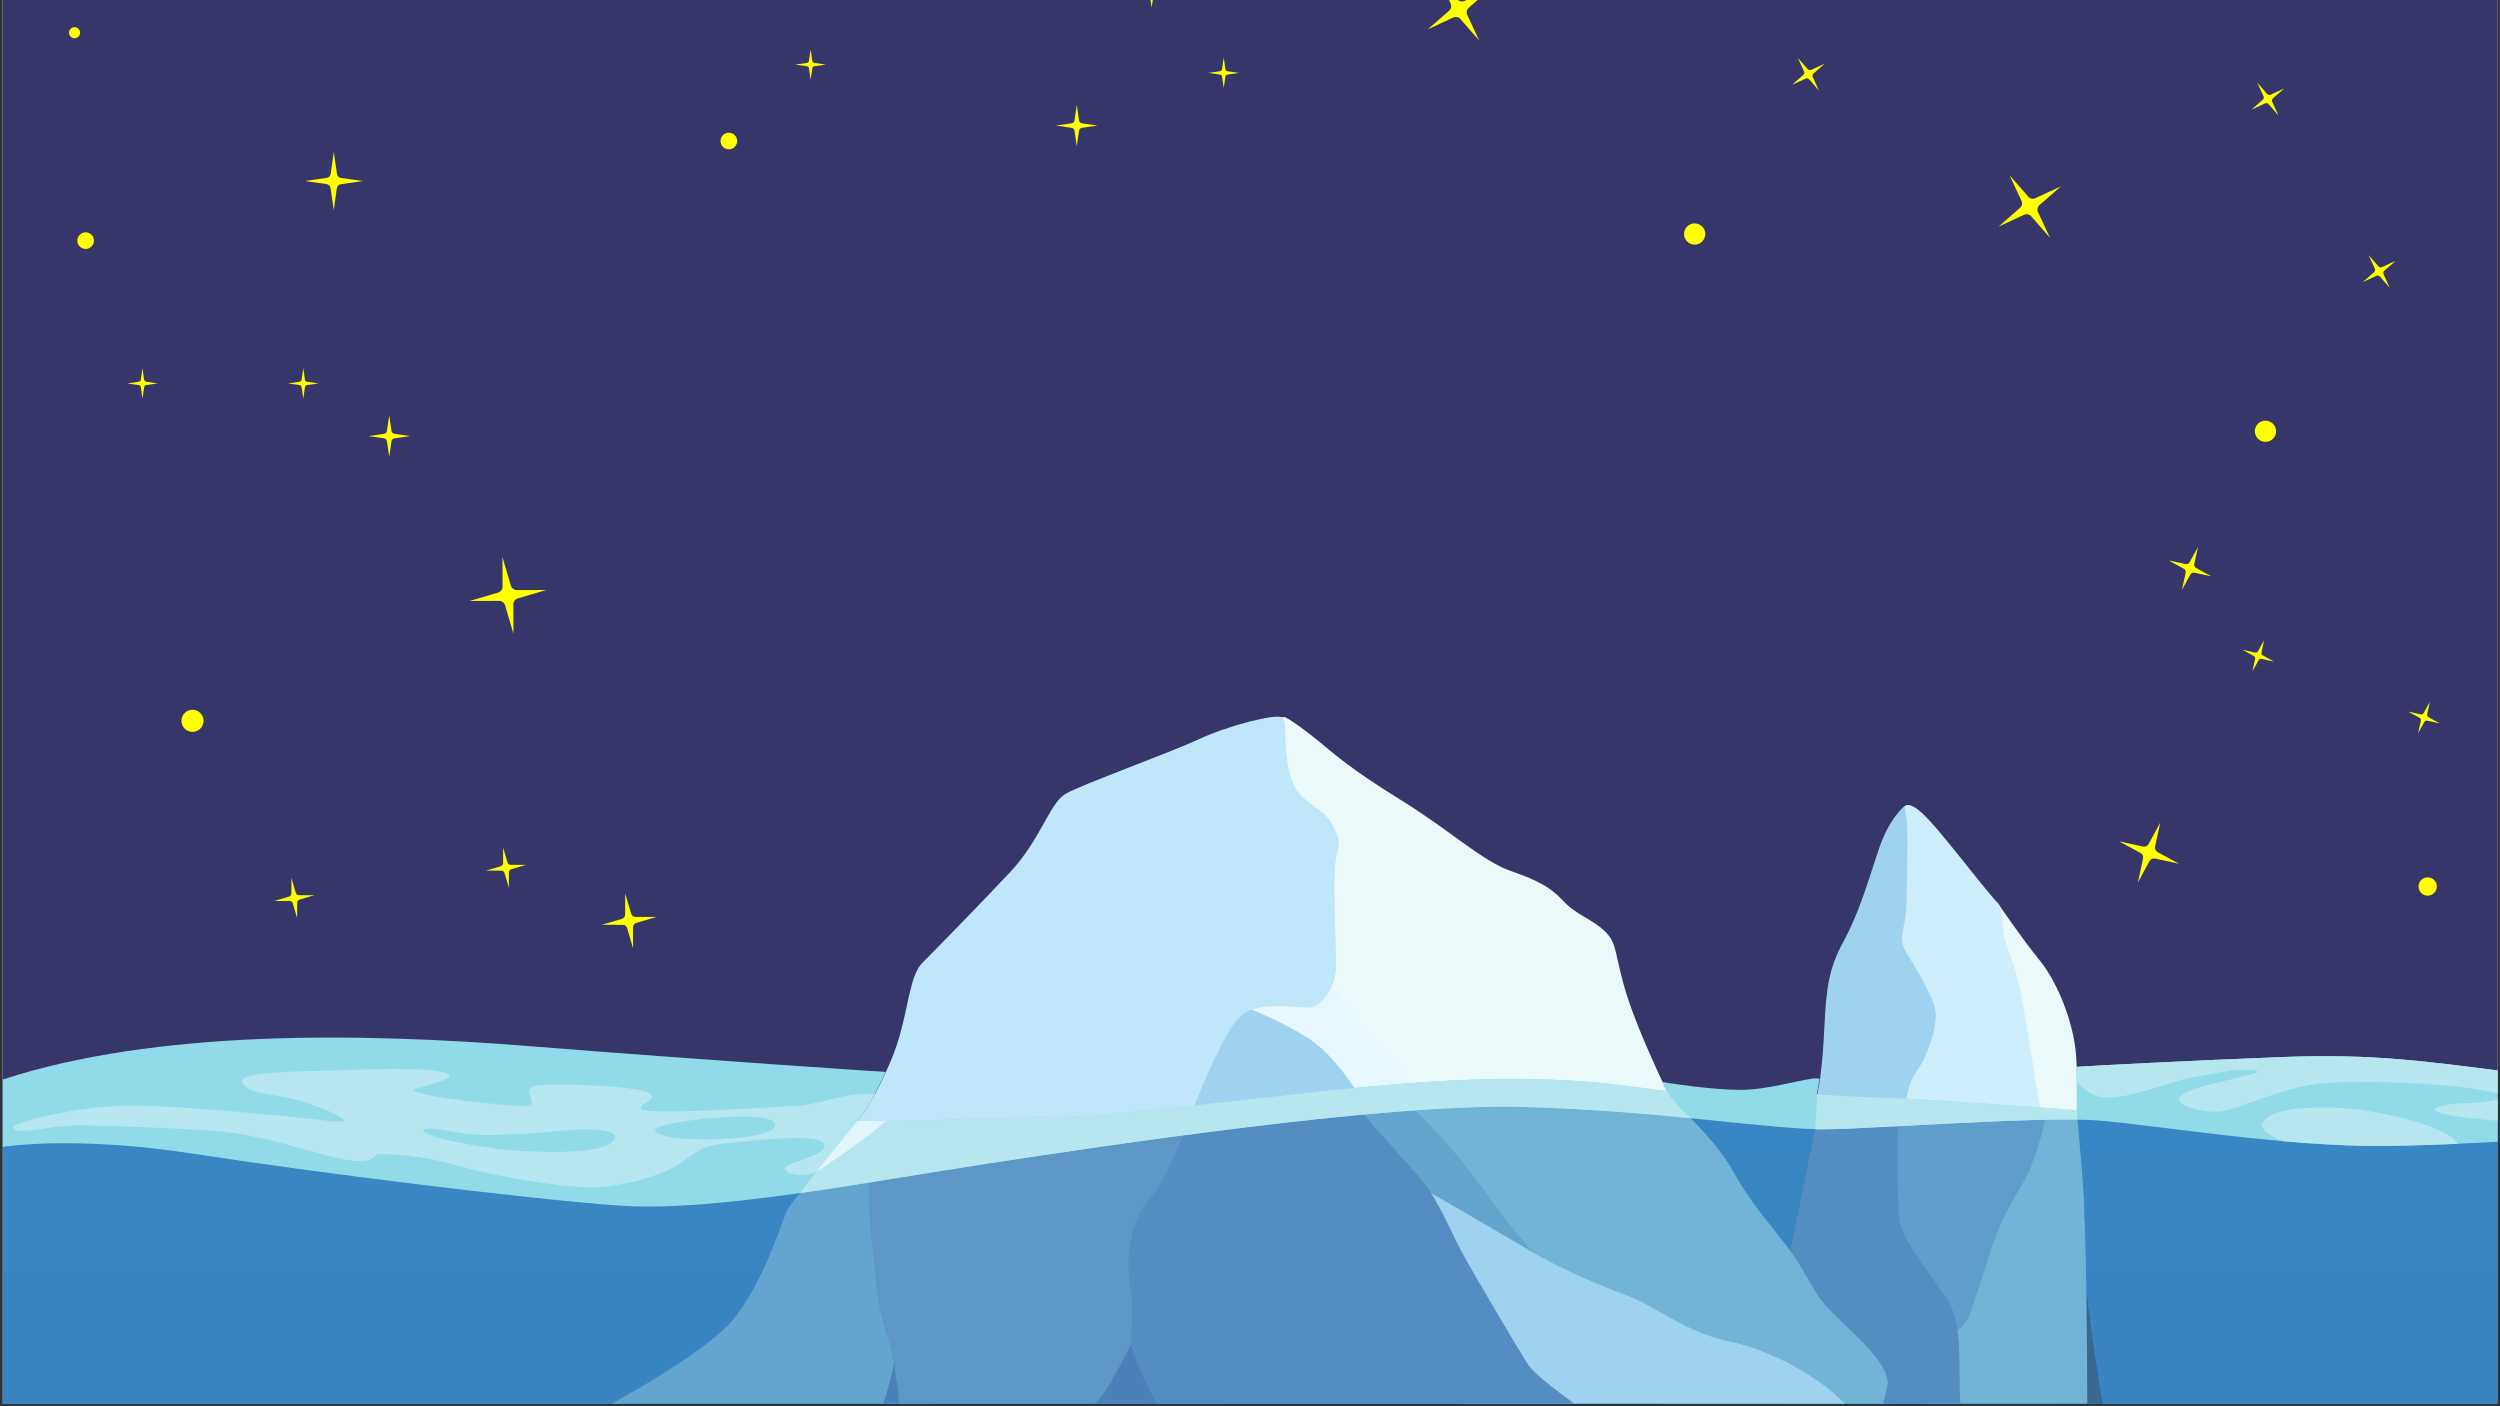 <svg xmlns="http://www.w3.org/2000/svg" xmlns:xlink="http://www.w3.org/1999/xlink" width="1280" zoomAndPan="magnify" viewBox="0 0 960 540" height="720" preserveAspectRatio="xMidYMid meet" version="1.0"><rect x="0" y="0" width="960" height="540" fill="#333333" stroke="none"/><defs><clipPath id="16a77e1881"><path d="M 0.887 0 L 959.113 0 L 959.113 539 L 0.887 539 Z M 0.887 0 " clip-rule="nonzero"/></clipPath><clipPath id="9a1c4f9a3a"><path d="M 1.086 417.23 L 959.113 417.23 L 959.113 539 L 1.086 539 Z M 1.086 417.23 " clip-rule="nonzero"/></clipPath><clipPath id="30ffe9a30a"><path d="M 1.086 1426.77 L 1009.07 1426.77 L 1009.07 429.02 L 1.086 417.668 L 1.086 1426.77 " clip-rule="nonzero"/></clipPath><clipPath id="7f2207cc2f"><path d="M 1009.07 417.66 L 1.082 417.668 L 1.086 1426.773 L 1009.074 1426.77 Z M 1009.07 417.66 " clip-rule="nonzero"/></clipPath><linearGradient x1="-0" gradientTransform="matrix(0, 1009.101, -1009.201, 0, 505.077, 417.669)" y1="0" x2="0.12" gradientUnits="userSpaceOnUse" y2="0" id="2c90e95a0d"><stop stop-opacity="1" stop-color="rgb(22.4%, 52.499%, 76.9%)" offset="0"/><stop stop-opacity="1" stop-color="rgb(22.4%, 52.499%, 76.9%)" offset="0.125"/><stop stop-opacity="1" stop-color="rgb(22.4%, 52.499%, 76.712%)" offset="0.188"/><stop stop-opacity="1" stop-color="rgb(22.4%, 52.499%, 76.512%)" offset="0.25"/><stop stop-opacity="1" stop-color="rgb(22.272%, 52.403%, 76.372%)" offset="0.5"/><stop stop-opacity="1" stop-color="rgb(22.07%, 52.252%, 76.067%)" offset="0.75"/><stop stop-opacity="1" stop-color="rgb(21.999%, 52.118%, 75.713%)" offset="1"/></linearGradient><clipPath id="cf745c28e4"><path d="M 762 495 L 831 495 L 831 539 L 762 539 Z M 762 495 " clip-rule="nonzero"/></clipPath><clipPath id="05230fa061"><path d="M 738 428 L 803 428 L 803 539 L 738 539 Z M 738 428 " clip-rule="nonzero"/></clipPath><clipPath id="9181fc56fc"><path d="M 682 425 L 759 425 L 759 539 L 682 539 Z M 682 425 " clip-rule="nonzero"/></clipPath><clipPath id="7172c3f456"><path d="M 533 419 L 726 419 L 726 539 L 533 539 Z M 533 419 " clip-rule="nonzero"/></clipPath><clipPath id="c515b10272"><path d="M 535 450 L 731 450 L 731 539 L 535 539 Z M 535 450 " clip-rule="nonzero"/></clipPath><clipPath id="0d61afdbc3"><path d="M 645 530 L 801 530 L 801 539 L 645 539 Z M 645 530 " clip-rule="nonzero"/></clipPath><clipPath id="15bc7cfc16"><path d="M 225 444 L 358 444 L 358 539 L 225 539 Z M 225 444 " clip-rule="nonzero"/></clipPath><clipPath id="bb2954bd6e"><path d="M 302 517 L 367 517 L 367 539 L 302 539 Z M 302 517 " clip-rule="nonzero"/></clipPath><clipPath id="b23763cfbb"><path d="M 333 430 L 467 430 L 467 539 L 333 539 Z M 333 430 " clip-rule="nonzero"/></clipPath><clipPath id="71b76fd245"><path d="M 418 508 L 524 508 L 524 539 L 418 539 Z M 418 508 " clip-rule="nonzero"/></clipPath><clipPath id="e4c4f7cac2"><path d="M 433 422 L 706 422 L 706 539 L 433 539 Z M 433 422 " clip-rule="nonzero"/></clipPath><clipPath id="ae0eaa9685"><path d="M 1 398 L 959.113 398 L 959.113 464 L 1 464 Z M 1 398 " clip-rule="nonzero"/></clipPath><clipPath id="5d6d617a12"><path d="M 5 405 L 959.113 405 L 959.113 456 L 5 456 Z M 5 405 " clip-rule="nonzero"/></clipPath><clipPath id="4febc2ca6c"><path d="M 26.5 10 L 31 10 L 31 15 L 26.5 15 Z M 26.5 10 " clip-rule="nonzero"/></clipPath><clipPath id="0b1b835aaf"><path d="M 832 210 L 850 210 L 850 227 L 832 227 Z M 832 210 " clip-rule="nonzero"/></clipPath><clipPath id="e09c045a20"><path d="M 916.984 401.387 L 755.66 341.207 L 813.484 186.199 L 974.809 246.379 Z M 916.984 401.387 " clip-rule="nonzero"/></clipPath><clipPath id="2cf77c4439"><path d="M 847.133 588.637 L 256.555 368.328 L 384.238 26.047 L 974.816 246.355 Z M 847.133 588.637 " clip-rule="nonzero"/></clipPath><clipPath id="af48990a7c"><path d="M 813 315 L 837 315 L 837 339 L 813 339 Z M 813 315 " clip-rule="nonzero"/></clipPath><clipPath id="3ba07abff3"><path d="M 916.984 401.387 L 755.66 341.207 L 813.484 186.199 L 974.809 246.379 Z M 916.984 401.387 " clip-rule="nonzero"/></clipPath><clipPath id="7f65eb007f"><path d="M 847.133 588.637 L 256.555 368.328 L 384.238 26.047 L 974.816 246.355 Z M 847.133 588.637 " clip-rule="nonzero"/></clipPath><clipPath id="e7434c2d46"><path d="M 924 269 L 937 269 L 937 282 L 924 282 Z M 924 269 " clip-rule="nonzero"/></clipPath><clipPath id="56c1a4e502"><path d="M 916.984 401.387 L 755.66 341.207 L 813.484 186.199 L 974.809 246.379 Z M 916.984 401.387 " clip-rule="nonzero"/></clipPath><clipPath id="67b1a19b0e"><path d="M 847.133 588.637 L 256.555 368.328 L 384.238 26.047 L 974.816 246.355 Z M 847.133 588.637 " clip-rule="nonzero"/></clipPath><clipPath id="6c52ac7268"><path d="M 861 245 L 874 245 L 874 258 L 861 258 Z M 861 245 " clip-rule="nonzero"/></clipPath><clipPath id="ac98d13558"><path d="M 916.984 401.387 L 755.66 341.207 L 813.484 186.199 L 974.809 246.379 Z M 916.984 401.387 " clip-rule="nonzero"/></clipPath><clipPath id="17605ed5ce"><path d="M 847.133 588.637 L 256.555 368.328 L 384.238 26.047 L 974.816 246.355 Z M 847.133 588.637 " clip-rule="nonzero"/></clipPath><clipPath id="d3a0d23d8c"><path d="M 928 336 L 936 336 L 936 344 L 928 344 Z M 928 336 " clip-rule="nonzero"/></clipPath><clipPath id="18e19893e3"><path d="M 916.984 401.387 L 755.66 341.207 L 813.484 186.199 L 974.809 246.379 Z M 916.984 401.387 " clip-rule="nonzero"/></clipPath><clipPath id="dbedb1a1b4"><path d="M 847.133 588.637 L 256.555 368.328 L 384.238 26.047 L 974.816 246.355 Z M 847.133 588.637 " clip-rule="nonzero"/></clipPath><clipPath id="9813257004"><path d="M 231 343 L 253 343 L 253 365 L 231 365 Z M 231 343 " clip-rule="nonzero"/></clipPath><clipPath id="3dfee91b6e"><path d="M 54.789 203.219 L 260.797 173.691 L 289.156 371.551 L 83.148 401.078 Z M 54.789 203.219 " clip-rule="nonzero"/></clipPath><clipPath id="7c1201b14d"><path d="M 20.492 -36.047 L 774.875 -144.172 L 837.539 293.039 L 83.16 401.164 Z M 20.492 -36.047 " clip-rule="nonzero"/></clipPath><clipPath id="23f6a2e8be"><path d="M 180 213 L 210 213 L 210 244 L 180 244 Z M 180 213 " clip-rule="nonzero"/></clipPath><clipPath id="fa0b5fc5c0"><path d="M 54.789 203.219 L 260.797 173.691 L 289.156 371.551 L 83.148 401.078 Z M 54.789 203.219 " clip-rule="nonzero"/></clipPath><clipPath id="d6753485e5"><path d="M 20.492 -36.047 L 774.875 -144.172 L 837.539 293.039 L 83.16 401.164 Z M 20.492 -36.047 " clip-rule="nonzero"/></clipPath><clipPath id="eda2bc04a4"><path d="M 105 337 L 121 337 L 121 353 L 105 353 Z M 105 337 " clip-rule="nonzero"/></clipPath><clipPath id="9a46ba8ede"><path d="M 54.789 203.219 L 260.797 173.691 L 289.156 371.551 L 83.148 401.078 Z M 54.789 203.219 " clip-rule="nonzero"/></clipPath><clipPath id="ab284393ac"><path d="M 20.492 -36.047 L 774.875 -144.172 L 837.539 293.039 L 83.16 401.164 Z M 20.492 -36.047 " clip-rule="nonzero"/></clipPath><clipPath id="213bd63787"><path d="M 186 325 L 203 325 L 203 341 L 186 341 Z M 186 325 " clip-rule="nonzero"/></clipPath><clipPath id="41567f05ac"><path d="M 54.789 203.219 L 260.797 173.691 L 289.156 371.551 L 83.148 401.078 Z M 54.789 203.219 " clip-rule="nonzero"/></clipPath><clipPath id="fa60843879"><path d="M 20.492 -36.047 L 774.875 -144.172 L 837.539 293.039 L 83.16 401.164 Z M 20.492 -36.047 " clip-rule="nonzero"/></clipPath><clipPath id="e066cc37d1"><path d="M 69 272 L 79 272 L 79 282 L 69 282 Z M 69 272 " clip-rule="nonzero"/></clipPath><clipPath id="8561f00ae1"><path d="M 54.789 203.219 L 260.797 173.691 L 289.156 371.551 L 83.148 401.078 Z M 54.789 203.219 " clip-rule="nonzero"/></clipPath><clipPath id="38504ac3c1"><path d="M 20.492 -36.047 L 774.875 -144.172 L 837.539 293.039 L 83.16 401.164 Z M 20.492 -36.047 " clip-rule="nonzero"/></clipPath><clipPath id="711e5c54e3"><path d="M 767 67 L 792 67 L 792 92 L 767 92 Z M 767 67 " clip-rule="nonzero"/></clipPath><clipPath id="e4a8a7fa88"><path d="M 813.473 211.766 L 705.047 43.852 L 866.672 -60.516 L 975.098 107.402 Z M 813.473 211.766 " clip-rule="nonzero"/></clipPath><clipPath id="408177a520"><path d="M 618.637 337.574 L 221.891 -276.859 L 577.844 -506.707 L 974.594 107.727 Z M 618.637 337.574 " clip-rule="nonzero"/></clipPath><clipPath id="139b6055e1"><path d="M 907 97 L 920 97 L 920 111 L 907 111 Z M 907 97 " clip-rule="nonzero"/></clipPath><clipPath id="1c5e105b3b"><path d="M 813.473 211.766 L 705.047 43.852 L 866.672 -60.516 L 975.098 107.402 Z M 813.473 211.766 " clip-rule="nonzero"/></clipPath><clipPath id="514996679c"><path d="M 618.637 337.574 L 221.891 -276.859 L 577.844 -506.707 L 974.594 107.727 Z M 618.637 337.574 " clip-rule="nonzero"/></clipPath><clipPath id="92e005828d"><path d="M 864 31 L 878 31 L 878 45 L 864 45 Z M 864 31 " clip-rule="nonzero"/></clipPath><clipPath id="f50c8eef21"><path d="M 813.473 211.766 L 705.047 43.852 L 866.672 -60.516 L 975.098 107.402 Z M 813.473 211.766 " clip-rule="nonzero"/></clipPath><clipPath id="ce25ebc1ac"><path d="M 618.637 337.574 L 221.891 -276.859 L 577.844 -506.707 L 974.594 107.727 Z M 618.637 337.574 " clip-rule="nonzero"/></clipPath><clipPath id="ea73fa6f36"><path d="M 865 161 L 875 161 L 875 170 L 865 170 Z M 865 161 " clip-rule="nonzero"/></clipPath><clipPath id="560325d96e"><path d="M 813.473 211.766 L 705.047 43.852 L 866.672 -60.516 L 975.098 107.402 Z M 813.473 211.766 " clip-rule="nonzero"/></clipPath><clipPath id="fe553c069e"><path d="M 618.637 337.574 L 221.891 -276.859 L 577.844 -506.707 L 974.594 107.727 Z M 618.637 337.574 " clip-rule="nonzero"/></clipPath><clipPath id="400e6c72ca"><path d="M 548 0 L 573 0 L 573 16 L 548 16 Z M 548 0 " clip-rule="nonzero"/></clipPath><clipPath id="007b5880cf"><path d="M 594.285 136.027 L 485.859 -31.891 L 647.484 -136.254 L 755.91 31.66 Z M 594.285 136.027 " clip-rule="nonzero"/></clipPath><clipPath id="ae39e4e21c"><path d="M 399.449 261.832 L 2.703 -352.602 L 358.656 -582.445 L 755.406 31.988 Z M 399.449 261.832 " clip-rule="nonzero"/></clipPath><clipPath id="0e938a6412"><path d="M 688 22 L 701 22 L 701 35 L 688 35 Z M 688 22 " clip-rule="nonzero"/></clipPath><clipPath id="e2f450d782"><path d="M 594.285 136.027 L 485.859 -31.891 L 647.484 -136.254 L 755.91 31.66 Z M 594.285 136.027 " clip-rule="nonzero"/></clipPath><clipPath id="e0628ea447"><path d="M 399.449 261.832 L 2.703 -352.602 L 358.656 -582.445 L 755.406 31.988 Z M 399.449 261.832 " clip-rule="nonzero"/></clipPath><clipPath id="c8a323a7a2"><path d="M 646 85 L 655 85 L 655 94 L 646 94 Z M 646 85 " clip-rule="nonzero"/></clipPath><clipPath id="16452d458c"><path d="M 594.285 136.027 L 485.859 -31.891 L 647.484 -136.254 L 755.91 31.66 Z M 594.285 136.027 " clip-rule="nonzero"/></clipPath><clipPath id="56c92a123d"><path d="M 399.449 261.832 L 2.703 -352.602 L 358.656 -582.445 L 755.406 31.988 Z M 399.449 261.832 " clip-rule="nonzero"/></clipPath></defs><g clip-path="url(#16a77e1881)"><path fill="#ffffff" d="M 0.887 0 L 959.113 0 L 959.113 539 L 0.887 539 Z M 0.887 0 " fill-opacity="1" fill-rule="nonzero"/><path fill="#36366b" d="M 0.887 0 L 959.113 0 L 959.113 539 L 0.887 539 Z M 0.887 0 " fill-opacity="1" fill-rule="nonzero"/></g><g clip-path="url(#9a1c4f9a3a)"><g clip-path="url(#30ffe9a30a)"><g clip-path="url(#7f2207cc2f)"><path fill="url(#2c90e95a0d)" d="M 959.113 417.668 L 1.086 417.668 L 1.086 539 L 959.113 539 Z M 959.113 417.668 " fill-rule="nonzero"/></g></g></g><path fill="#ecf9fa" d="M 766.996 346.559 C 766.996 346.559 776.004 359.887 783.32 368.891 C 790.641 377.898 796.461 393.848 797.211 405.301 C 797.961 416.742 797.777 426.879 797.582 428.57 C 797.398 430.258 789.891 444.145 779.941 444.145 C 770 444.145 756.672 359.133 766.996 346.559 " fill-opacity="1" fill-rule="evenodd"/><path fill="#cfeefb" d="M 784.82 434.574 C 784.82 434.574 778.445 394.039 776.566 384.094 C 774.688 374.145 773 369.453 770.559 363.07 C 768.121 356.691 769.438 348.809 766.996 346.559 C 764.555 344.309 753.672 330.23 748.227 323.664 C 742.781 317.098 734.711 306.773 731.336 309.594 C 727.953 312.406 726.082 337.551 724.199 351.062 C 722.328 364.574 718.949 419.559 723.641 430.633 C 728.332 441.703 776.566 444.707 784.82 434.574 " fill-opacity="1" fill-rule="evenodd"/><path fill="#9fd2ee" d="M 731.336 428.379 C 731.336 428.379 731.523 417.496 736.031 411.301 C 740.531 405.113 743.723 394.414 743.344 388.973 C 742.973 383.531 736.406 373.02 732.277 366.27 C 728.145 359.512 731.898 357.258 732.086 347.5 C 732.277 337.738 732.461 330.797 732.461 322.539 C 732.461 314.285 731.336 309.594 731.336 309.594 C 731.336 309.594 725.516 313.906 721.387 326.293 C 717.258 338.68 713.883 350.504 708.062 361.199 C 702.246 371.895 701.305 379.027 700.555 394.602 C 699.809 410.176 698.492 417.309 697.926 419.746 C 697.367 422.188 704.496 431.949 731.336 428.379 " fill-opacity="1" fill-rule="evenodd"/><path fill="#ecf9fa" d="M 640.121 418.996 C 640.121 418.996 629.609 397.602 624.73 382.211 C 619.848 366.828 621.348 362.324 616.094 357.445 C 610.836 352.566 605.398 351.434 600.332 345.996 C 595.262 340.555 590.57 338.113 579.871 334.359 C 569.176 330.605 556.414 318.598 537.832 307.148 C 519.25 295.703 512.309 289.512 507.051 285.195 C 501.797 280.879 496.543 276.941 493.539 275.434 C 490.535 273.938 483.215 287.633 484.906 303.957 C 486.594 320.285 480.402 376.023 490.535 401.918 C 500.672 427.816 613.656 468.352 640.121 418.996 " fill-opacity="1" fill-rule="evenodd"/><path fill="#e8f7fd" d="M 505.176 372.266 C 505.176 372.266 512.309 378.277 520.191 390.281 C 528.07 402.293 540.082 411.672 546.09 422.938 C 552.094 434.195 522.441 444.707 510.055 441.703 C 497.668 438.699 461.258 398.918 461.258 386.16 C 461.258 373.391 497.293 370.016 505.176 372.266 " fill-opacity="1" fill-rule="evenodd"/><path fill="#9fd2ee" d="M 473.27 384.656 C 473.27 384.656 497.293 393.664 506.676 401.918 C 516.062 410.176 524.008 423.062 525.289 427.691 C 526.57 432.32 443.242 451.09 436.859 440.203 C 430.48 429.32 461.832 383.457 473.27 384.656 " fill-opacity="1" fill-rule="evenodd"/><path fill="#c0e7f9" d="M 454.504 434.945 C 454.504 434.945 468.391 397.793 475.898 390.66 C 483.406 383.531 498.418 387.66 503.488 386.719 C 508.555 385.781 512.867 378.082 513.055 371.52 C 513.246 364.953 512.117 348.246 512.492 335.863 C 512.867 323.477 516.434 325.543 511.742 316.906 C 507.047 308.273 498.98 309.398 495.598 298.141 C 492.223 286.883 494.715 277.082 492.344 275.508 C 489.969 273.93 471.578 278.621 460.316 283.879 C 449.055 289.133 415.086 301.332 409.078 304.895 C 403.074 308.461 399.508 322.539 387.871 334.922 C 376.234 347.305 358.965 364.945 354.277 369.637 C 349.582 374.332 349.02 385.215 345.453 397.789 C 341.891 410.363 333.066 426.5 329.312 430.445 C 325.559 434.383 364.223 469.105 454.504 434.945 " fill-opacity="1" fill-rule="evenodd"/><path fill="#71b4d8" d="M 797.582 428.57 C 797.582 428.57 800.387 456.906 800.387 465.73 C 800.387 474.547 779.367 477.738 779.367 477.738 L 778.43 428.945 C 778.43 428.945 788 427.445 797.582 428.57 " fill-opacity="1" fill-rule="evenodd"/><g clip-path="url(#cf745c28e4)"><path fill="#386792" d="M 801.16 495.75 C 801.16 495.75 806.398 540.039 811.648 559.18 C 816.902 578.32 822.535 598.965 824.039 607.598 C 825.539 616.23 820.656 648.883 820.656 678.906 C 820.656 708.938 822.914 741.965 825.539 762.98 C 828.168 784 830.418 787.375 830.797 794.883 C 831.168 802.387 822.535 819.656 819.91 830.918 C 817.281 842.176 817.656 859.062 816.902 863.941 C 816.156 868.824 807.523 877.082 807.523 877.082 C 807.523 877.082 758.723 755.852 762.852 734.832 C 766.984 713.816 782 525.027 801.16 495.75 " fill-opacity="1" fill-rule="evenodd"/></g><g clip-path="url(#05230fa061)"><path fill="#71b4d8" d="M 785.719 428.262 C 785.719 428.262 785.559 437.387 790.254 449.586 C 794.945 461.785 799.645 462.641 800.301 466.719 C 800.949 470.793 801.512 514.145 801.512 541.918 C 801.512 569.691 800.387 619.98 800.762 630.867 C 801.141 641.75 803.395 640.625 802.266 650.758 C 801.141 660.891 794.383 681.914 794.383 681.914 C 794.383 681.914 744.082 622.238 739.957 588.078 C 735.828 553.926 739.211 501.754 743.336 487.492 C 747.465 473.234 766.879 440.473 785.719 428.262 " fill-opacity="1" fill-rule="evenodd"/></g><path fill="#5e9dcc" d="M 785.719 428.262 C 785.719 428.262 782.371 445.461 775.797 456.152 C 769.23 466.848 766.602 473.043 763.789 482.238 C 760.977 491.438 758.348 498.75 756.469 504.566 C 754.594 510.387 747.836 513.207 745.395 514.332 C 742.957 515.457 719.684 487.492 716.676 470.98 C 713.68 454.465 724.938 425.188 724.938 425.188 C 724.938 425.188 763.227 429.129 785.719 428.262 " fill-opacity="1" fill-rule="evenodd"/><g clip-path="url(#9181fc56fc)"><path fill="#548dc1" d="M 728.859 425.57 C 728.859 425.57 728.129 459.344 729.441 468.543 C 730.758 477.738 744.832 493.309 748.773 500.816 C 752.715 508.32 752.527 520.148 752.527 534.035 C 752.527 547.922 761.91 577.758 757.031 591.645 C 752.152 605.531 682.707 547.359 682.707 547.359 L 684.773 493.875 C 684.773 493.875 697.164 431.941 698.469 427.625 C 699.773 423.316 715.902 428.984 728.859 425.57 " fill-opacity="1" fill-rule="evenodd"/></g><g clip-path="url(#7172c3f456)"><path fill="#71b4d8" d="M 642.352 422.938 C 642.352 422.938 658.117 436.449 665.625 449.957 C 673.133 463.473 682.52 473.383 687.488 480.344 C 692.461 487.301 692.645 488.805 697.902 497.25 C 703.156 505.695 722.117 518.645 724.551 528.965 C 726.992 539.285 726.426 552.988 720.984 559.367 C 715.543 565.746 670.875 548.113 643.848 540.602 C 616.824 533.098 545.504 477.172 540.25 462.914 C 534.996 448.652 533.867 420.879 533.867 420.879 C 533.867 420.879 598.055 417.875 642.352 422.938 " fill-opacity="1" fill-rule="evenodd"/></g><path fill="#63a5cf" d="M 537.613 420.723 C 537.613 420.723 550.383 432.508 559.766 443.961 C 569.152 455.402 571.773 459.91 577.223 467.039 C 582.664 474.168 590.547 483.176 594.301 487.496 C 598.055 491.812 543.062 487.684 536.117 480.363 C 529.172 473.043 511.531 426.508 514.348 424.066 C 517.16 421.629 537.613 420.723 537.613 420.723 " fill-opacity="1" fill-rule="evenodd"/><g clip-path="url(#c515b10272)"><path fill="#9fd2ee" d="M 537.156 450.98 C 537.156 450.98 576.84 473.879 588.57 480.879 C 600.297 487.867 616.438 494.441 625.637 497.816 C 634.832 501.199 647.965 511.895 663.926 515.078 C 679.879 518.273 700.707 529.531 710.09 540.98 C 719.477 552.426 725.48 562.562 725.48 562.562 C 725.48 562.562 739.555 675.16 718.16 678.914 C 696.766 682.664 655.848 656.395 655.848 656.395 C 655.848 656.395 520.344 523.152 537.156 450.98 " fill-opacity="1" fill-rule="evenodd"/></g><g clip-path="url(#0d61afdbc3)"><path fill="#548dc1" d="M 698.262 662.395 C 698.262 662.395 706.898 663.523 706.52 642.883 C 706.145 622.238 702.391 606.098 703.895 595.961 C 705.398 585.832 707.402 579.055 708.023 573.445 C 708.648 567.836 713.465 564.906 714.684 562.562 C 715.906 560.211 715.246 555.434 719.562 547.172 C 723.879 538.914 724.965 530.887 724.965 530.887 C 724.965 530.887 727.816 541.168 729.504 552.613 C 731.199 564.062 735.324 567.625 741.52 570.445 C 747.715 573.258 760.664 585.082 762.73 595.219 C 764.793 605.348 762.543 608.914 765.922 618.672 C 769.297 628.434 780.184 644.199 788.816 656.02 C 797.445 667.84 799.328 670.469 800.078 680.039 C 800.828 689.609 798.012 702.562 797.07 714.012 C 796.137 725.457 794.281 729.664 792.859 731.691 C 791.445 733.719 786.941 736.902 782.996 743.094 C 779.055 749.289 769.672 756.613 763.855 763.738 C 758.035 770.875 751.277 781.941 744.711 794.332 C 738.145 806.715 736.266 807.465 732.137 816.285 C 728.008 825.109 729.699 827.922 724.812 831.863 C 719.934 835.805 716.371 842.75 713.93 854.191 C 711.488 865.645 699.102 852.691 679.211 838.426 C 659.312 824.168 606.012 720.949 698.262 662.395 " fill-opacity="1" fill-rule="evenodd"/></g><g clip-path="url(#15bc7cfc16)"><path fill="#63a5cf" d="M 230.629 541.355 C 230.629 541.355 271.168 519.961 282.055 506.078 C 292.938 492.191 299.508 471.547 301.758 465.914 C 304.008 460.289 314.895 450.34 314.895 450.34 L 347.332 444.172 C 347.332 444.172 357.312 514.898 357.312 533.664 C 357.312 552.426 337.793 630.867 316.395 641.008 C 295 651.141 204.539 615.484 230.629 541.355 " fill-opacity="1" fill-rule="evenodd"/></g><g clip-path="url(#bb2954bd6e)"><path fill="#4b81bb" d="M 304.008 638.191 C 304.008 638.191 300.258 618.863 303.633 607.602 C 307.012 596.344 312.453 583.961 319.211 573.633 C 325.969 563.316 338.734 547.926 343.047 524.656 C 347.363 501.383 361.812 542.109 365.566 564.625 C 369.32 587.148 351.594 701.852 333.285 701.246 C 314.98 700.645 304.871 642.652 304.008 638.191 " fill-opacity="1" fill-rule="evenodd"/></g><g clip-path="url(#b23763cfbb)"><path fill="#5c97c7" d="M 346.594 554.684 C 346.594 554.684 345.469 528.035 340.777 513.395 C 336.086 498.762 336.648 492.758 335.336 482.246 C 334.02 471.738 332.895 454.281 334.207 449.031 C 335.52 443.773 383.57 438.145 403.84 434.582 C 424.105 431.012 459.578 430.449 459.578 430.449 C 459.578 430.449 468.965 447.34 465.211 476.246 C 461.457 505.141 431.43 564.82 410.785 571.57 C 390.137 578.328 358.234 569.695 346.594 554.684 " fill-opacity="1" fill-rule="evenodd"/></g><g clip-path="url(#71b76fd245)"><path fill="#4b81bb" d="M 428.992 598.039 C 428.992 598.039 427.305 583.02 424.301 572.324 C 421.297 561.625 418.535 550.402 418.484 544.93 C 418.43 539.449 421.484 539.668 426.738 530.473 C 431.992 521.277 436.125 511.523 439.688 508.52 C 443.254 505.512 492.055 556.934 505.566 603.48 C 519.082 650.016 535.594 666.906 510.445 684.547 C 485.297 702.184 429.418 619.012 428.992 598.039 " fill-opacity="1" fill-rule="evenodd"/></g><g clip-path="url(#e4c4f7cac2)"><path fill="#548dc1" d="M 506.871 667.281 C 506.871 667.281 493.734 648.891 486.602 639.883 C 479.473 630.875 474.59 619.992 468.957 605.727 C 463.328 591.465 459.199 574.574 455.07 562.191 C 450.941 549.809 435.02 524.445 434.535 515.922 C 434.051 507.395 435.547 504.578 434.051 495.008 C 432.547 485.438 433.297 471.738 439.305 463.484 C 445.309 455.223 445.121 456.164 448.875 448.465 C 452.629 440.777 455.617 432.035 455.617 432.035 C 455.617 432.035 485.098 426.133 496.734 425.387 C 508.371 424.633 518.957 422.555 518.957 422.555 C 518.957 422.555 539.062 445.48 545.344 452.406 C 551.621 459.344 557.359 473.426 561.297 480.746 C 565.242 488.066 582.883 517.902 586.82 524.094 C 590.758 530.289 617.602 547.742 625.293 554.5 C 632.992 561.25 642 564.82 647.441 569.133 C 652.883 573.449 662.27 589.402 668.648 595.41 C 675.031 601.414 674.84 600.102 679.727 608.172 C 684.605 616.238 694.922 636.695 699.617 644.574 C 704.309 652.457 706.375 660.527 705.25 670.66 C 704.121 680.793 697.742 698.246 692.109 713.262 C 686.477 728.277 684.98 734.656 682.73 739.348 C 680.473 744.039 679.156 744.227 672.402 749.105 C 665.645 753.984 661.328 758.301 658.891 766.559 C 656.449 774.816 636.953 774.617 636.953 774.617 C 636.953 774.617 510.621 699.562 506.871 667.281 " fill-opacity="1" fill-rule="evenodd"/></g><g clip-path="url(#ae0eaa9685)"><path fill="#91dbe8" d="M 340.113 411.641 C 340.113 411.641 269.348 407.004 203.68 401.75 C 138.008 396.492 60.043 395.367 1.086 414.508 L 1.086 440.41 C 1.086 440.41 28.062 435.902 74.219 443.031 C 120.375 450.164 201.055 460.297 237.449 462.926 C 273.852 465.555 332.391 453.918 379.297 446.789 C 426.203 439.656 530.348 423.93 582.68 425.02 C 635.012 426.105 681.312 434.027 701.633 433.648 C 721.957 433.273 784.188 428.582 805.77 430.273 C 827.344 431.961 877.062 440.41 915.527 440.031 C 948.469 439.707 992.688 436.496 1009.07 434.051 L 1009.07 420.168 C 1000.82 417.914 986.223 414.516 965.621 411.883 C 931.852 407.566 911.395 404.562 877.062 405.879 C 842.73 407.191 801.059 409.352 797.219 409.68 C 797.562 416.836 797.559 423.043 797.465 426.324 C 797.465 426.324 740.094 422.016 725.648 421.637 C 711.203 421.266 697.703 420.254 697.703 420.254 C 697.684 420.066 697.688 419.891 697.719 419.746 C 697.949 418.766 698.301 417.016 698.684 414.266 C 696.191 413.191 683.711 417.422 672.266 418.355 C 660.82 419.297 638.242 415.477 638.242 415.477 C 639.285 417.684 639.93 418.996 639.93 418.996 C 639.93 418.996 626.766 417.23 619.828 416.391 C 612.887 415.543 592.695 413.629 566.82 414.508 C 540.941 415.395 512.035 418.453 496.082 420.328 C 480.137 422.207 435.109 426.898 425.727 428.023 C 416.344 429.145 379.195 429.148 365.496 429.898 C 351.801 430.645 329.215 430.445 329.215 430.445 C 331.656 427.883 336.227 420.176 340.113 411.641 " fill-opacity="1" fill-rule="evenodd"/></g><g clip-path="url(#5d6d617a12)"><path fill="#b6e7ef" d="M 162.574 433.984 C 163.512 431.734 177.02 436.051 186.965 435.863 C 196.91 435.676 204.602 435.301 215.297 434.172 C 225.992 433.043 239.688 433.422 235.559 438.113 C 231.434 442.809 214.359 442.613 201.035 442.055 C 187.719 441.492 161.824 436.613 162.574 433.984 Z M 251.508 433.797 C 251.887 430.793 297.266 425.156 297.668 431.918 C 298.062 438.684 251.133 439.426 251.508 433.797 Z M 340.09 430.461 C 333.801 430.484 329.219 430.445 329.219 430.445 C 330.801 428.777 333.289 424.938 335.902 420.109 C 333.926 420.02 331.664 420.09 329.184 420.285 C 319.617 421.035 316.238 424.039 303.48 424.789 C 290.723 425.539 246.258 428.352 246.066 425.73 C 245.879 423.102 252.82 422.727 249.445 419.914 C 246.066 417.102 216.988 415.969 207.418 416.723 C 197.848 417.473 208.355 424.039 202.164 424.598 C 195.973 425.168 152.629 420.285 159.762 418.031 C 166.891 415.785 176.273 413.902 171.203 412.031 C 166.141 410.156 147.941 410.34 134.43 410.906 C 120.922 411.465 89.402 410.906 93.152 415.969 C 96.902 421.035 107.039 419.719 118.293 423.664 C 129.555 427.602 138.371 431.918 126.176 430.418 C 113.98 428.918 63.695 423.852 46.434 424.598 C 29.172 425.355 10.973 429.484 5.156 432.484 C 4.594 436.613 20.543 431.918 30.297 432.109 C 40.055 432.297 53.566 432.672 76.27 433.797 C 98.969 434.926 112.852 440.742 128.801 444.496 C 144.75 448.25 142.688 443.18 145.875 443.18 C 149.066 443.18 162.949 443.742 174.586 447.309 C 186.215 450.875 218.863 457.07 231.246 455.754 C 243.625 454.441 255.637 451.062 263.52 445.059 C 271.398 439.055 275.148 439.426 285.848 438.301 C 296.539 437.176 316.426 435.301 316.617 439.988 C 316.805 444.68 297.852 446.559 301.98 449.75 C 306.109 452.941 313.324 450.082 313.324 450.082 C 313.324 450.082 331.676 438.043 340.09 430.461 Z M 996.27 435.578 C 994.27 434.469 991.617 433.438 988.117 432.301 C 978.492 429.172 971.98 431.547 955.09 430.047 C 938.203 428.543 931.074 426.477 937.27 424.789 C 943.461 423.102 947.961 424.227 956.594 422.727 C 965.227 421.23 963.723 420.098 949.465 418.031 C 935.207 415.969 906.125 414.473 890.547 416.16 C 874.977 417.848 859.402 426.293 852.086 426.855 C 844.77 427.418 831.262 423.48 839.328 419.535 C 847.395 415.598 871.035 412.215 866.16 411.094 C 861.281 409.969 854.34 411.465 843.645 413.348 C 832.949 415.219 817.75 422.164 808 421.414 C 803.828 421.094 800.215 418.449 797.438 415.52 C 797.387 413.68 797.316 411.719 797.223 409.68 C 801.059 409.352 842.73 407.191 877.062 405.879 C 911.395 404.562 931.852 407.566 965.625 411.883 C 986.223 414.516 1000.82 417.914 1009.07 420.168 L 1009.07 434.051 C 1005.809 434.535 1001.434 435.062 996.27 435.578 Z M 876.672 438.211 C 889.922 439.375 903.293 440.152 915.527 440.031 C 924.355 439.941 934 439.656 943.688 439.223 C 940.73 432.629 913.254 426.301 899.934 425.543 C 886.613 424.797 872.727 425.543 869.164 430.613 C 867.094 433.551 872.105 436.371 876.672 438.211 " fill-opacity="1" fill-rule="evenodd"/></g><path fill="#b6e7ef" d="M 307.375 458.113 C 331.574 454.688 356.836 450.215 379.41 446.789 C 426.328 439.656 530.504 423.93 582.855 425.02 C 606.887 425.52 629.641 427.457 649.203 429.375 C 649.164 429.344 641.805 422.512 640.121 418.996 C 640.121 418.996 626.953 417.23 620.012 416.391 C 613.066 415.543 592.871 413.629 566.984 414.508 C 541.102 415.395 512.184 418.453 496.234 420.328 C 480.277 422.207 435.234 426.898 425.852 428.023 C 416.465 429.145 379.305 429.148 365.605 429.898 C 351.906 430.645 329.312 430.445 329.312 430.445 C 329.312 430.445 313.633 449.332 307.695 457.621 C 307.582 457.785 307.477 457.949 307.375 458.113 " fill-opacity="1" fill-rule="evenodd"/><path fill="#e2f5fa" d="M 340.191 430.461 C 333.898 430.484 329.312 430.445 329.312 430.445 C 329.312 430.445 320.352 441.234 313.414 450.082 L 313.418 450.082 C 313.418 450.082 331.773 438.043 340.191 430.461 " fill-opacity="1" fill-rule="evenodd"/><path fill="#b6e7ef" d="M 697.094 433.609 C 698.801 433.66 700.391 433.68 701.844 433.648 C 719.98 433.312 771.496 429.543 797.719 429.938 L 797.699 426.324 C 797.699 426.324 740.316 422.016 725.867 421.637 C 711.418 421.266 697.914 420.254 697.914 420.254 C 697.902 420.176 697.895 420.09 697.895 420.02 C 697.863 420.457 697.32 427.57 697.094 433.609 " fill-opacity="1" fill-rule="evenodd"/><path fill="#ffff00" d="M 149.461 159.473 L 150.336 165.488 C 150.379 165.766 150.508 166.023 150.707 166.223 C 150.898 166.426 151.156 166.551 151.43 166.586 L 157.445 167.457 L 151.43 168.332 C 151.152 168.371 150.895 168.504 150.695 168.703 C 150.496 168.895 150.367 169.148 150.336 169.426 L 149.461 175.441 L 148.59 169.426 C 148.547 169.148 148.414 168.891 148.215 168.691 C 148.023 168.488 147.77 168.363 147.492 168.332 L 141.477 167.457 L 147.492 166.586 C 147.77 166.543 148.027 166.41 148.227 166.211 C 148.43 166.02 148.559 165.766 148.59 165.488 Z M 149.461 159.473 " fill-opacity="1" fill-rule="nonzero"/><path fill="#ffff00" d="M 311.281 18.945 L 311.922 23.363 C 311.957 23.562 312.051 23.746 312.188 23.895 C 312.34 24.035 312.527 24.129 312.73 24.16 L 317.137 24.801 L 312.719 25.438 C 312.52 25.477 312.336 25.566 312.188 25.703 C 312.047 25.855 311.957 26.043 311.922 26.246 L 311.281 30.656 L 310.645 26.238 C 310.605 26.039 310.516 25.855 310.379 25.703 C 310.227 25.566 310.039 25.473 309.836 25.438 L 305.426 24.801 L 309.844 24.16 C 310.043 24.125 310.227 24.031 310.379 23.895 C 310.516 23.742 310.609 23.555 310.645 23.352 Z M 311.281 18.945 " fill-opacity="1" fill-rule="nonzero"/><path fill="#ffff00" d="M 128.168 58.336 L 129.395 66.758 C 129.438 67.16 129.617 67.535 129.906 67.82 C 130.191 68.105 130.566 68.289 130.969 68.344 L 139.348 69.512 L 130.926 70.738 C 130.523 70.781 130.148 70.961 129.863 71.25 C 129.574 71.535 129.395 71.91 129.34 72.312 L 128.168 80.691 L 126.945 72.27 C 126.902 71.867 126.723 71.492 126.434 71.207 C 126.148 70.918 125.773 70.738 125.371 70.684 L 116.992 69.512 L 125.414 68.289 C 125.816 68.246 126.191 68.066 126.477 67.777 C 126.762 67.492 126.945 67.117 127 66.715 Z M 128.168 58.336 " fill-opacity="1" fill-rule="nonzero"/><path fill="#ffff00" d="M 54.711 141.375 L 55.352 145.793 C 55.387 145.992 55.48 146.176 55.617 146.324 C 55.77 146.465 55.957 146.559 56.16 146.59 L 60.566 147.23 L 56.148 147.867 C 55.949 147.906 55.766 147.996 55.617 148.137 C 55.477 148.285 55.383 148.473 55.352 148.68 L 54.711 153.086 L 54.074 148.668 C 54.035 148.469 53.945 148.285 53.805 148.137 C 53.656 147.996 53.469 147.902 53.262 147.867 L 48.855 147.23 L 53.273 146.59 C 53.473 146.555 53.656 146.461 53.805 146.324 C 53.945 146.172 54.039 145.984 54.074 145.781 Z M 54.711 141.375 " fill-opacity="1" fill-rule="nonzero"/><path fill="#ffff00" d="M 469.91 22.137 L 470.547 26.555 C 470.586 26.754 470.676 26.941 470.812 27.09 C 470.965 27.227 471.152 27.32 471.355 27.355 L 475.766 27.992 L 471.355 28.633 C 470.934 28.684 470.598 29.02 470.547 29.441 L 469.91 33.848 L 469.27 29.43 C 469.234 29.23 469.141 29.047 469.004 28.898 C 468.852 28.758 468.664 28.668 468.461 28.633 L 464.055 27.992 L 468.461 27.355 C 468.887 27.305 469.219 26.969 469.27 26.547 Z M 469.91 22.137 " fill-opacity="1" fill-rule="nonzero"/><path fill="#ffff00" d="M 116.457 141.375 L 117.098 145.781 C 117.148 146.207 117.484 146.539 117.906 146.59 L 122.312 147.23 L 117.906 147.867 C 117.484 147.918 117.148 148.254 117.098 148.68 L 116.457 153.086 L 115.82 148.668 C 115.785 148.469 115.691 148.285 115.555 148.137 C 115.406 147.988 115.215 147.898 115.012 147.867 L 110.602 147.23 L 115.012 146.59 C 115.434 146.539 115.77 146.207 115.82 145.781 Z M 116.457 141.375 " fill-opacity="1" fill-rule="nonzero"/><path fill="#ffff00" d="M 413.484 40.238 L 414.359 46.25 C 414.398 46.531 414.531 46.789 414.73 46.984 C 414.922 47.188 415.176 47.316 415.453 47.348 L 421.469 48.223 L 415.453 49.094 C 415.176 49.137 414.918 49.27 414.719 49.469 C 414.516 49.66 414.391 49.914 414.359 50.191 L 413.484 56.207 L 412.613 50.191 C 412.57 49.914 412.438 49.656 412.238 49.457 C 412.047 49.254 411.793 49.125 411.516 49.094 L 405.5 48.223 L 411.516 47.348 C 411.793 47.305 412.051 47.176 412.25 46.977 C 412.453 46.785 412.578 46.527 412.613 46.25 Z M 413.484 40.238 " fill-opacity="1" fill-rule="nonzero"/><path fill="#ffff00" d="M 442.23 -25.77 L 443.824 -14.941 C 443.898 -14.441 444.129 -13.98 444.484 -13.621 C 444.844 -13.27 445.301 -13.039 445.797 -12.961 L 456.602 -11.398 L 445.773 -9.801 C 444.754 -9.652 443.949 -8.852 443.793 -7.832 L 442.23 2.977 L 440.633 -7.852 C 440.562 -8.352 440.328 -8.816 439.973 -9.172 C 439.613 -9.523 439.156 -9.754 438.664 -9.832 L 427.855 -11.398 L 438.684 -12.992 C 439.707 -13.141 440.512 -13.941 440.664 -14.965 Z M 442.23 -25.77 " fill-opacity="1" fill-rule="nonzero"/><path fill="#ffff00" d="M 36.082 92.402 C 36.082 92.824 36 93.234 35.836 93.625 C 35.676 94.016 35.445 94.363 35.145 94.66 C 34.848 94.961 34.5 95.191 34.109 95.352 C 33.719 95.516 33.312 95.598 32.887 95.598 C 32.465 95.598 32.055 95.516 31.664 95.352 C 31.273 95.191 30.93 94.961 30.629 94.66 C 30.328 94.363 30.098 94.016 29.938 93.625 C 29.773 93.234 29.691 92.824 29.691 92.402 C 29.691 91.98 29.773 91.57 29.938 91.18 C 30.098 90.789 30.328 90.445 30.629 90.145 C 30.93 89.844 31.273 89.613 31.664 89.453 C 32.055 89.289 32.465 89.207 32.887 89.207 C 33.312 89.207 33.719 89.289 34.109 89.453 C 34.5 89.613 34.848 89.844 35.145 90.145 C 35.445 90.445 35.676 90.789 35.836 91.18 C 36 91.57 36.082 91.98 36.082 92.402 Z M 36.082 92.402 " fill-opacity="1" fill-rule="nonzero"/><path fill="#ffff00" d="M 283.07 54.152 C 283.07 54.574 282.988 54.98 282.828 55.375 C 282.664 55.766 282.434 56.109 282.133 56.41 C 281.836 56.707 281.488 56.941 281.098 57.102 C 280.707 57.266 280.301 57.344 279.875 57.344 C 279.453 57.344 279.047 57.266 278.652 57.102 C 278.262 56.941 277.918 56.707 277.617 56.41 C 277.32 56.109 277.086 55.766 276.926 55.375 C 276.762 54.98 276.684 54.574 276.684 54.152 C 276.684 53.727 276.762 53.32 276.926 52.93 C 277.086 52.539 277.32 52.191 277.617 51.895 C 277.918 51.594 278.262 51.363 278.652 51.199 C 279.047 51.039 279.453 50.957 279.875 50.957 C 280.301 50.957 280.707 51.039 281.098 51.199 C 281.488 51.363 281.836 51.594 282.133 51.895 C 282.434 52.191 282.664 52.539 282.828 52.93 C 282.988 53.32 283.07 53.727 283.07 54.152 Z M 283.07 54.152 " fill-opacity="1" fill-rule="nonzero"/><g clip-path="url(#4febc2ca6c)"><path fill="#ffff00" d="M 30.758 12.559 C 30.758 12.84 30.703 13.109 30.598 13.371 C 30.488 13.633 30.332 13.863 30.133 14.062 C 29.934 14.262 29.703 14.414 29.445 14.523 C 29.184 14.633 28.91 14.688 28.629 14.688 C 28.348 14.688 28.074 14.633 27.812 14.523 C 27.555 14.414 27.324 14.262 27.121 14.062 C 26.922 13.863 26.77 13.633 26.66 13.371 C 26.555 13.109 26.5 12.84 26.5 12.559 C 26.5 12.273 26.555 12.004 26.66 11.742 C 26.77 11.48 26.922 11.25 27.121 11.051 C 27.324 10.852 27.555 10.699 27.812 10.59 C 28.074 10.48 28.348 10.426 28.629 10.426 C 28.91 10.426 29.184 10.48 29.445 10.59 C 29.703 10.699 29.934 10.852 30.133 11.051 C 30.332 11.25 30.488 11.48 30.598 11.742 C 30.703 12.004 30.758 12.273 30.758 12.559 Z M 30.758 12.559 " fill-opacity="1" fill-rule="nonzero"/></g><g clip-path="url(#0b1b835aaf)"><g clip-path="url(#e09c045a20)"><g clip-path="url(#2cf77c4439)"><path fill="#ffff00" d="M 837.883 226.488 L 839.297 219.953 C 839.359 219.652 839.32 219.336 839.195 219.055 C 839.074 218.77 838.859 218.543 838.586 218.402 L 832.723 215.191 L 839.258 216.602 C 839.559 216.664 839.875 216.629 840.156 216.5 C 840.441 216.383 840.672 216.168 840.809 215.895 L 844.02 210.031 L 842.609 216.566 C 842.547 216.867 842.582 217.184 842.711 217.465 C 842.828 217.746 843.043 217.977 843.316 218.117 L 849.18 221.328 L 842.645 219.918 C 842.344 219.852 842.027 219.891 841.746 220.02 C 841.465 220.137 841.234 220.352 841.094 220.625 Z M 837.883 226.488 " fill-opacity="1" fill-rule="nonzero"/></g></g></g><g clip-path="url(#af48990a7c)"><g clip-path="url(#3ba07abff3)"><g clip-path="url(#7f65eb007f)"><path fill="#ffff00" d="M 820.945 338.895 L 822.922 329.746 C 823.031 329.312 822.988 328.859 822.805 328.453 C 822.617 328.047 822.301 327.715 821.906 327.508 L 813.723 323.078 L 822.871 325.055 C 823.305 325.164 823.762 325.125 824.164 324.938 C 824.57 324.75 824.902 324.434 825.113 324.039 L 829.539 315.855 L 827.562 325.004 C 827.453 325.438 827.496 325.895 827.68 326.297 C 827.867 326.703 828.184 327.035 828.578 327.246 L 836.762 331.672 L 827.613 329.699 C 827.18 329.586 826.723 329.629 826.32 329.816 C 825.914 330 825.582 330.316 825.371 330.711 Z M 820.945 338.895 " fill-opacity="1" fill-rule="nonzero"/></g></g></g><g clip-path="url(#e7434c2d46)"><g clip-path="url(#56c1a4e502)"><g clip-path="url(#67b1a19b0e)"><path fill="#ffff00" d="M 928.566 281.562 L 929.605 276.762 C 929.645 276.543 929.621 276.32 929.535 276.113 C 929.434 275.91 929.273 275.742 929.078 275.629 L 924.781 273.277 L 929.582 274.316 C 929.801 274.355 930.023 274.332 930.23 274.246 C 930.434 274.145 930.602 273.988 930.715 273.789 L 933.066 269.492 L 932.027 274.293 C 931.988 274.512 932.012 274.738 932.098 274.941 C 932.199 275.145 932.355 275.312 932.555 275.426 L 936.852 277.777 L 932.051 276.738 C 931.832 276.699 931.605 276.723 931.402 276.809 C 931.199 276.91 931.031 277.07 930.918 277.266 Z M 928.566 281.562 " fill-opacity="1" fill-rule="nonzero"/></g></g></g><g clip-path="url(#6c52ac7268)"><g clip-path="url(#ac98d13558)"><g clip-path="url(#17605ed5ce)"><path fill="#ffff00" d="M 864.934 257.824 L 865.969 253.039 C 866.082 252.582 865.863 252.109 865.449 251.895 L 861.152 249.539 L 865.938 250.574 C 866.395 250.688 866.867 250.469 867.082 250.055 L 869.438 245.758 L 868.395 250.555 C 868.355 250.773 868.383 251 868.465 251.207 C 868.562 251.414 868.723 251.582 868.922 251.688 L 873.219 254.043 L 868.434 253.004 C 867.977 252.895 867.504 253.113 867.285 253.527 Z M 864.934 257.824 " fill-opacity="1" fill-rule="nonzero"/></g></g></g><g clip-path="url(#d3a0d23d8c)"><g clip-path="url(#18e19893e3)"><g clip-path="url(#dbedb1a1b4)"><path fill="#ffff00" d="M 928.938 339.188 C 929.102 338.754 929.34 338.363 929.66 338.023 C 929.977 337.684 930.348 337.414 930.77 337.223 C 931.195 337.027 931.641 336.922 932.105 336.906 C 932.57 336.891 933.02 336.961 933.457 337.125 C 933.895 337.289 934.281 337.527 934.625 337.848 C 934.965 338.164 935.23 338.535 935.426 338.957 C 935.617 339.383 935.723 339.824 935.738 340.293 C 935.758 340.758 935.684 341.207 935.52 341.645 C 935.359 342.082 935.117 342.469 934.801 342.812 C 934.484 343.152 934.113 343.418 933.688 343.613 C 933.266 343.805 932.82 343.91 932.355 343.926 C 931.891 343.945 931.438 343.871 931 343.707 C 930.566 343.547 930.176 343.305 929.836 342.988 C 929.496 342.672 929.227 342.301 929.035 341.875 C 928.84 341.453 928.734 341.008 928.719 340.543 C 928.703 340.078 928.777 339.625 928.938 339.188 Z M 928.938 339.188 " fill-opacity="1" fill-rule="nonzero"/></g></g></g><g clip-path="url(#9813257004)"><g clip-path="url(#3dfee91b6e)"><g clip-path="url(#7c1201b14d)"><path fill="#ffff00" d="M 240.078 343.105 L 242.363 350.859 C 242.473 351.219 242.691 351.531 242.992 351.758 C 243.281 351.988 243.645 352.105 244.012 352.098 L 252.098 352.109 L 244.344 354.395 C 243.984 354.504 243.672 354.727 243.445 355.023 C 243.215 355.316 243.094 355.676 243.105 356.047 L 243.09 364.133 L 240.809 356.375 C 240.699 356.02 240.477 355.703 240.176 355.48 C 239.887 355.25 239.527 355.129 239.156 355.141 L 231.07 355.125 L 238.828 352.84 C 239.184 352.73 239.5 352.512 239.723 352.211 C 239.953 351.922 240.074 351.559 240.062 351.188 Z M 240.078 343.105 " fill-opacity="1" fill-rule="nonzero"/></g></g></g><g clip-path="url(#23f6a2e8be)"><g clip-path="url(#fa0b5fc5c0)"><g clip-path="url(#d6753485e5)"><path fill="#ffff00" d="M 192.953 213.945 L 196.152 224.805 C 196.289 225.328 196.594 225.789 197.027 226.109 C 197.461 226.434 197.988 226.602 198.527 226.598 L 209.781 226.559 L 198.926 229.758 C 198.402 229.891 197.941 230.199 197.617 230.633 C 197.297 231.066 197.125 231.594 197.133 232.133 L 197.172 243.387 L 193.969 232.527 C 193.836 232.004 193.527 231.543 193.098 231.223 C 192.664 230.898 192.137 230.73 191.598 230.738 L 180.344 230.777 L 191.199 227.574 C 191.723 227.441 192.184 227.133 192.504 226.699 C 192.828 226.27 193 225.742 192.992 225.199 Z M 192.953 213.945 " fill-opacity="1" fill-rule="nonzero"/></g></g></g><g clip-path="url(#eda2bc04a4)"><g clip-path="url(#9a46ba8ede)"><g clip-path="url(#ab284393ac)"><path fill="#ffff00" d="M 111.898 337.156 L 113.574 342.852 C 113.656 343.109 113.812 343.332 114.023 343.504 C 114.25 343.656 114.516 343.746 114.789 343.75 L 120.711 343.762 L 115.016 345.434 C 114.762 345.52 114.535 345.676 114.363 345.887 C 114.211 346.113 114.125 346.379 114.117 346.652 L 114.109 352.574 L 112.434 346.879 C 112.348 346.621 112.191 346.398 111.98 346.227 C 111.758 346.074 111.492 345.984 111.215 345.98 L 105.293 345.969 L 110.988 344.297 C 111.246 344.211 111.469 344.055 111.641 343.844 C 111.797 343.617 111.883 343.352 111.887 343.078 Z M 111.898 337.156 " fill-opacity="1" fill-rule="nonzero"/></g></g></g><g clip-path="url(#213bd63787)"><g clip-path="url(#41567f05ac)"><g clip-path="url(#fa60843879)"><path fill="#ffff00" d="M 193.203 325.5 L 194.879 331.184 C 195.023 331.734 195.527 332.109 196.094 332.098 L 202.02 332.105 L 196.336 333.781 C 195.789 333.926 195.41 334.43 195.426 334.996 L 195.414 340.922 L 193.738 335.223 C 193.656 334.969 193.496 334.746 193.289 334.574 C 193.066 334.41 192.797 334.324 192.523 334.324 L 186.598 334.316 L 192.281 332.645 C 192.832 332.496 193.207 331.992 193.195 331.426 Z M 193.203 325.5 " fill-opacity="1" fill-rule="nonzero"/></g></g></g><g clip-path="url(#e066cc37d1)"><g clip-path="url(#8561f00ae1)"><g clip-path="url(#38504ac3c1)"><path fill="#ffff00" d="M 78.121 276.188 C 78.16 276.461 78.176 276.738 78.16 277.02 C 78.145 277.297 78.102 277.57 78.031 277.84 C 77.965 278.113 77.867 278.371 77.75 278.625 C 77.629 278.875 77.484 279.113 77.316 279.336 C 77.148 279.559 76.961 279.766 76.754 279.949 C 76.547 280.137 76.324 280.301 76.082 280.445 C 75.844 280.586 75.59 280.703 75.328 280.797 C 75.066 280.891 74.797 280.953 74.52 280.996 C 74.242 281.035 73.965 281.047 73.688 281.031 C 73.41 281.016 73.133 280.973 72.863 280.906 C 72.594 280.836 72.332 280.742 72.082 280.621 C 71.828 280.5 71.594 280.355 71.371 280.188 C 71.145 280.023 70.941 279.836 70.754 279.625 C 70.57 279.418 70.406 279.195 70.262 278.957 C 70.121 278.715 70.004 278.465 69.91 278.199 C 69.816 277.938 69.75 277.668 69.711 277.391 C 69.672 277.117 69.66 276.84 69.676 276.559 C 69.691 276.281 69.73 276.008 69.801 275.738 C 69.871 275.465 69.965 275.207 70.086 274.953 C 70.207 274.703 70.348 274.465 70.516 274.242 C 70.684 274.02 70.871 273.812 71.078 273.629 C 71.285 273.441 71.512 273.277 71.75 273.133 C 71.992 272.992 72.242 272.875 72.504 272.781 C 72.77 272.688 73.039 272.625 73.312 272.582 C 73.59 272.543 73.867 272.531 74.145 272.547 C 74.426 272.562 74.699 272.605 74.969 272.672 C 75.238 272.742 75.5 272.836 75.754 272.957 C 76.004 273.078 76.242 273.223 76.465 273.391 C 76.688 273.555 76.891 273.742 77.078 273.953 C 77.266 274.16 77.43 274.383 77.57 274.621 C 77.715 274.863 77.832 275.113 77.926 275.379 C 78.016 275.641 78.082 275.91 78.121 276.188 Z M 78.121 276.188 " fill-opacity="1" fill-rule="nonzero"/></g></g></g><g clip-path="url(#711e5c54e3)"><g clip-path="url(#e4a8a7fa88)"><g clip-path="url(#408177a520)"><path fill="#ffff00" d="M 767.438 87.023 L 775.617 79.879 C 776.02 79.555 776.301 79.102 776.406 78.594 C 776.516 78.09 776.449 77.559 776.227 77.094 L 771.684 67.297 L 778.824 75.48 C 779.152 75.883 779.605 76.16 780.109 76.266 C 780.617 76.375 781.145 76.312 781.613 76.09 L 791.41 71.543 L 783.227 78.688 C 782.824 79.012 782.547 79.465 782.438 79.973 C 782.332 80.48 782.395 81.008 782.617 81.477 L 787.16 91.27 L 780.02 83.086 C 779.691 82.684 779.238 82.406 778.734 82.301 C 778.227 82.191 777.699 82.254 777.23 82.477 Z M 767.438 87.023 " fill-opacity="1" fill-rule="nonzero"/></g></g></g><g clip-path="url(#139b6055e1)"><g clip-path="url(#1c5e105b3b)"><g clip-path="url(#514996679c)"><path fill="#ffff00" d="M 907.336 108.293 L 911.629 104.551 C 911.82 104.375 911.953 104.148 912.016 103.895 C 912.062 103.637 912.031 103.371 911.926 103.129 L 909.559 97.961 L 913.305 102.258 C 913.48 102.445 913.707 102.578 913.957 102.645 C 914.215 102.688 914.48 102.656 914.723 102.555 L 919.891 100.188 L 915.598 103.93 C 915.41 104.105 915.273 104.332 915.211 104.582 C 915.164 104.844 915.195 105.109 915.301 105.352 L 917.668 110.52 L 913.922 106.223 C 913.746 106.035 913.52 105.902 913.27 105.836 C 913.012 105.793 912.746 105.824 912.504 105.926 Z M 907.336 108.293 " fill-opacity="1" fill-rule="nonzero"/></g></g></g><g clip-path="url(#92e005828d)"><g clip-path="url(#f50c8eef21)"><g clip-path="url(#ce25ebc1ac)"><path fill="#ffff00" d="M 864.582 42.086 L 868.867 38.348 C 869.285 38 869.414 37.41 869.176 36.922 L 866.809 31.754 L 870.543 36.039 C 870.891 36.457 871.48 36.582 871.973 36.344 L 877.141 33.977 L 872.844 37.723 C 872.656 37.898 872.523 38.125 872.457 38.375 C 872.406 38.633 872.438 38.902 872.551 39.141 L 874.914 44.309 L 871.18 40.027 C 870.832 39.609 870.242 39.48 869.75 39.719 Z M 864.582 42.086 " fill-opacity="1" fill-rule="nonzero"/></g></g></g><g clip-path="url(#ea73fa6f36)"><g clip-path="url(#560325d96e)"><g clip-path="url(#fe553c069e)"><path fill="#ffff00" d="M 867.723 162.176 C 867.949 162.031 868.188 161.91 868.434 161.812 C 868.684 161.715 868.941 161.641 869.203 161.594 C 869.465 161.543 869.73 161.523 870 161.527 C 870.266 161.531 870.531 161.559 870.793 161.617 C 871.055 161.672 871.309 161.754 871.555 161.859 C 871.801 161.969 872.031 162.098 872.254 162.25 C 872.473 162.402 872.676 162.574 872.863 162.766 C 873.051 162.957 873.215 163.164 873.359 163.391 C 873.504 163.617 873.629 163.852 873.727 164.102 C 873.824 164.352 873.898 164.605 873.945 164.871 C 873.992 165.133 874.016 165.398 874.012 165.664 C 874.008 165.934 873.977 166.199 873.922 166.461 C 873.863 166.723 873.781 166.977 873.676 167.223 C 873.57 167.465 873.441 167.699 873.289 167.918 C 873.137 168.141 872.965 168.344 872.773 168.531 C 872.582 168.715 872.371 168.883 872.148 169.027 C 871.922 169.172 871.684 169.293 871.438 169.391 C 871.188 169.492 870.93 169.562 870.668 169.613 C 870.406 169.66 870.141 169.684 869.871 169.68 C 869.605 169.672 869.34 169.645 869.078 169.586 C 868.816 169.531 868.562 169.449 868.316 169.344 C 868.07 169.238 867.84 169.109 867.617 168.957 C 867.398 168.805 867.195 168.633 867.008 168.438 C 866.82 168.246 866.656 168.039 866.512 167.812 C 866.367 167.59 866.242 167.352 866.145 167.102 C 866.047 166.855 865.973 166.598 865.926 166.336 C 865.879 166.07 865.855 165.805 865.859 165.539 C 865.863 165.27 865.895 165.004 865.949 164.742 C 866.008 164.484 866.09 164.23 866.195 163.984 C 866.301 163.738 866.43 163.504 866.582 163.285 C 866.734 163.062 866.906 162.859 867.098 162.676 C 867.289 162.488 867.5 162.324 867.723 162.176 Z M 867.723 162.176 " fill-opacity="1" fill-rule="nonzero"/></g></g></g><g clip-path="url(#400e6c72ca)"><g clip-path="url(#007b5880cf)"><g clip-path="url(#ae39e4e21c)"><path fill="#ffff00" d="M 548.25 11.281 L 556.43 4.141 C 556.832 3.812 557.113 3.359 557.219 2.855 C 557.328 2.348 557.262 1.82 557.039 1.352 L 552.496 -8.441 L 559.641 -0.262 C 559.965 0.141 560.418 0.422 560.922 0.527 C 561.43 0.637 561.957 0.57 562.426 0.348 L 572.223 -4.195 L 564.039 2.945 C 563.637 3.273 563.359 3.727 563.25 4.23 C 563.145 4.738 563.207 5.266 563.43 5.734 L 567.977 15.531 L 560.832 7.348 C 560.504 6.945 560.051 6.668 559.547 6.559 C 559.039 6.453 558.512 6.516 558.043 6.738 Z M 548.25 11.281 " fill-opacity="1" fill-rule="nonzero"/></g></g></g><g clip-path="url(#0e938a6412)"><g clip-path="url(#e2f450d782)"><g clip-path="url(#e0628ea447)"><path fill="#ffff00" d="M 688.148 32.555 L 692.441 28.812 C 692.633 28.633 692.766 28.406 692.828 28.156 C 692.875 27.898 692.844 27.633 692.738 27.391 L 690.371 22.223 L 694.117 26.516 C 694.293 26.707 694.52 26.84 694.77 26.902 C 695.027 26.949 695.293 26.918 695.535 26.812 L 700.703 24.445 L 696.41 28.191 C 696.223 28.367 696.086 28.594 696.023 28.844 C 695.977 29.102 696.008 29.367 696.113 29.609 L 698.48 34.777 L 694.734 30.484 C 694.559 30.297 694.332 30.16 694.082 30.098 C 693.824 30.051 693.559 30.082 693.316 30.188 Z M 688.148 32.555 " fill-opacity="1" fill-rule="nonzero"/></g></g></g><g clip-path="url(#c8a323a7a2)"><g clip-path="url(#16452d458c)"><g clip-path="url(#56c92a123d)"><path fill="#ffff00" d="M 648.535 86.438 C 648.762 86.293 649 86.172 649.246 86.07 C 649.496 85.973 649.754 85.898 650.016 85.852 C 650.277 85.805 650.543 85.781 650.812 85.785 C 651.078 85.789 651.344 85.82 651.605 85.879 C 651.867 85.934 652.121 86.016 652.367 86.121 C 652.613 86.227 652.844 86.355 653.066 86.508 C 653.285 86.66 653.488 86.832 653.676 87.023 C 653.863 87.219 654.027 87.426 654.172 87.652 C 654.316 87.875 654.441 88.113 654.539 88.363 C 654.637 88.609 654.711 88.867 654.758 89.129 C 654.805 89.395 654.828 89.66 654.824 89.926 C 654.82 90.195 654.789 90.457 654.734 90.719 C 654.676 90.98 654.594 91.234 654.488 91.48 C 654.383 91.727 654.254 91.961 654.102 92.18 C 653.949 92.398 653.777 92.602 653.586 92.789 C 653.395 92.977 653.184 93.141 652.961 93.285 C 652.734 93.434 652.496 93.555 652.25 93.652 C 652 93.75 651.742 93.824 651.48 93.871 C 651.219 93.922 650.953 93.941 650.684 93.938 C 650.418 93.934 650.152 93.902 649.891 93.848 C 649.629 93.793 649.375 93.711 649.129 93.602 C 648.883 93.496 648.652 93.367 648.43 93.215 C 648.211 93.062 648.008 92.891 647.82 92.699 C 647.633 92.508 647.469 92.297 647.324 92.074 C 647.18 91.848 647.055 91.613 646.957 91.363 C 646.859 91.113 646.785 90.859 646.738 90.594 C 646.691 90.332 646.668 90.066 646.672 89.797 C 646.676 89.531 646.707 89.266 646.762 89.004 C 646.82 88.742 646.902 88.488 647.008 88.242 C 647.113 87.996 647.242 87.766 647.395 87.543 C 647.547 87.324 647.719 87.121 647.91 86.934 C 648.105 86.75 648.312 86.582 648.535 86.438 Z M 648.535 86.438 " fill-opacity="1" fill-rule="nonzero"/></g></g></g></svg>